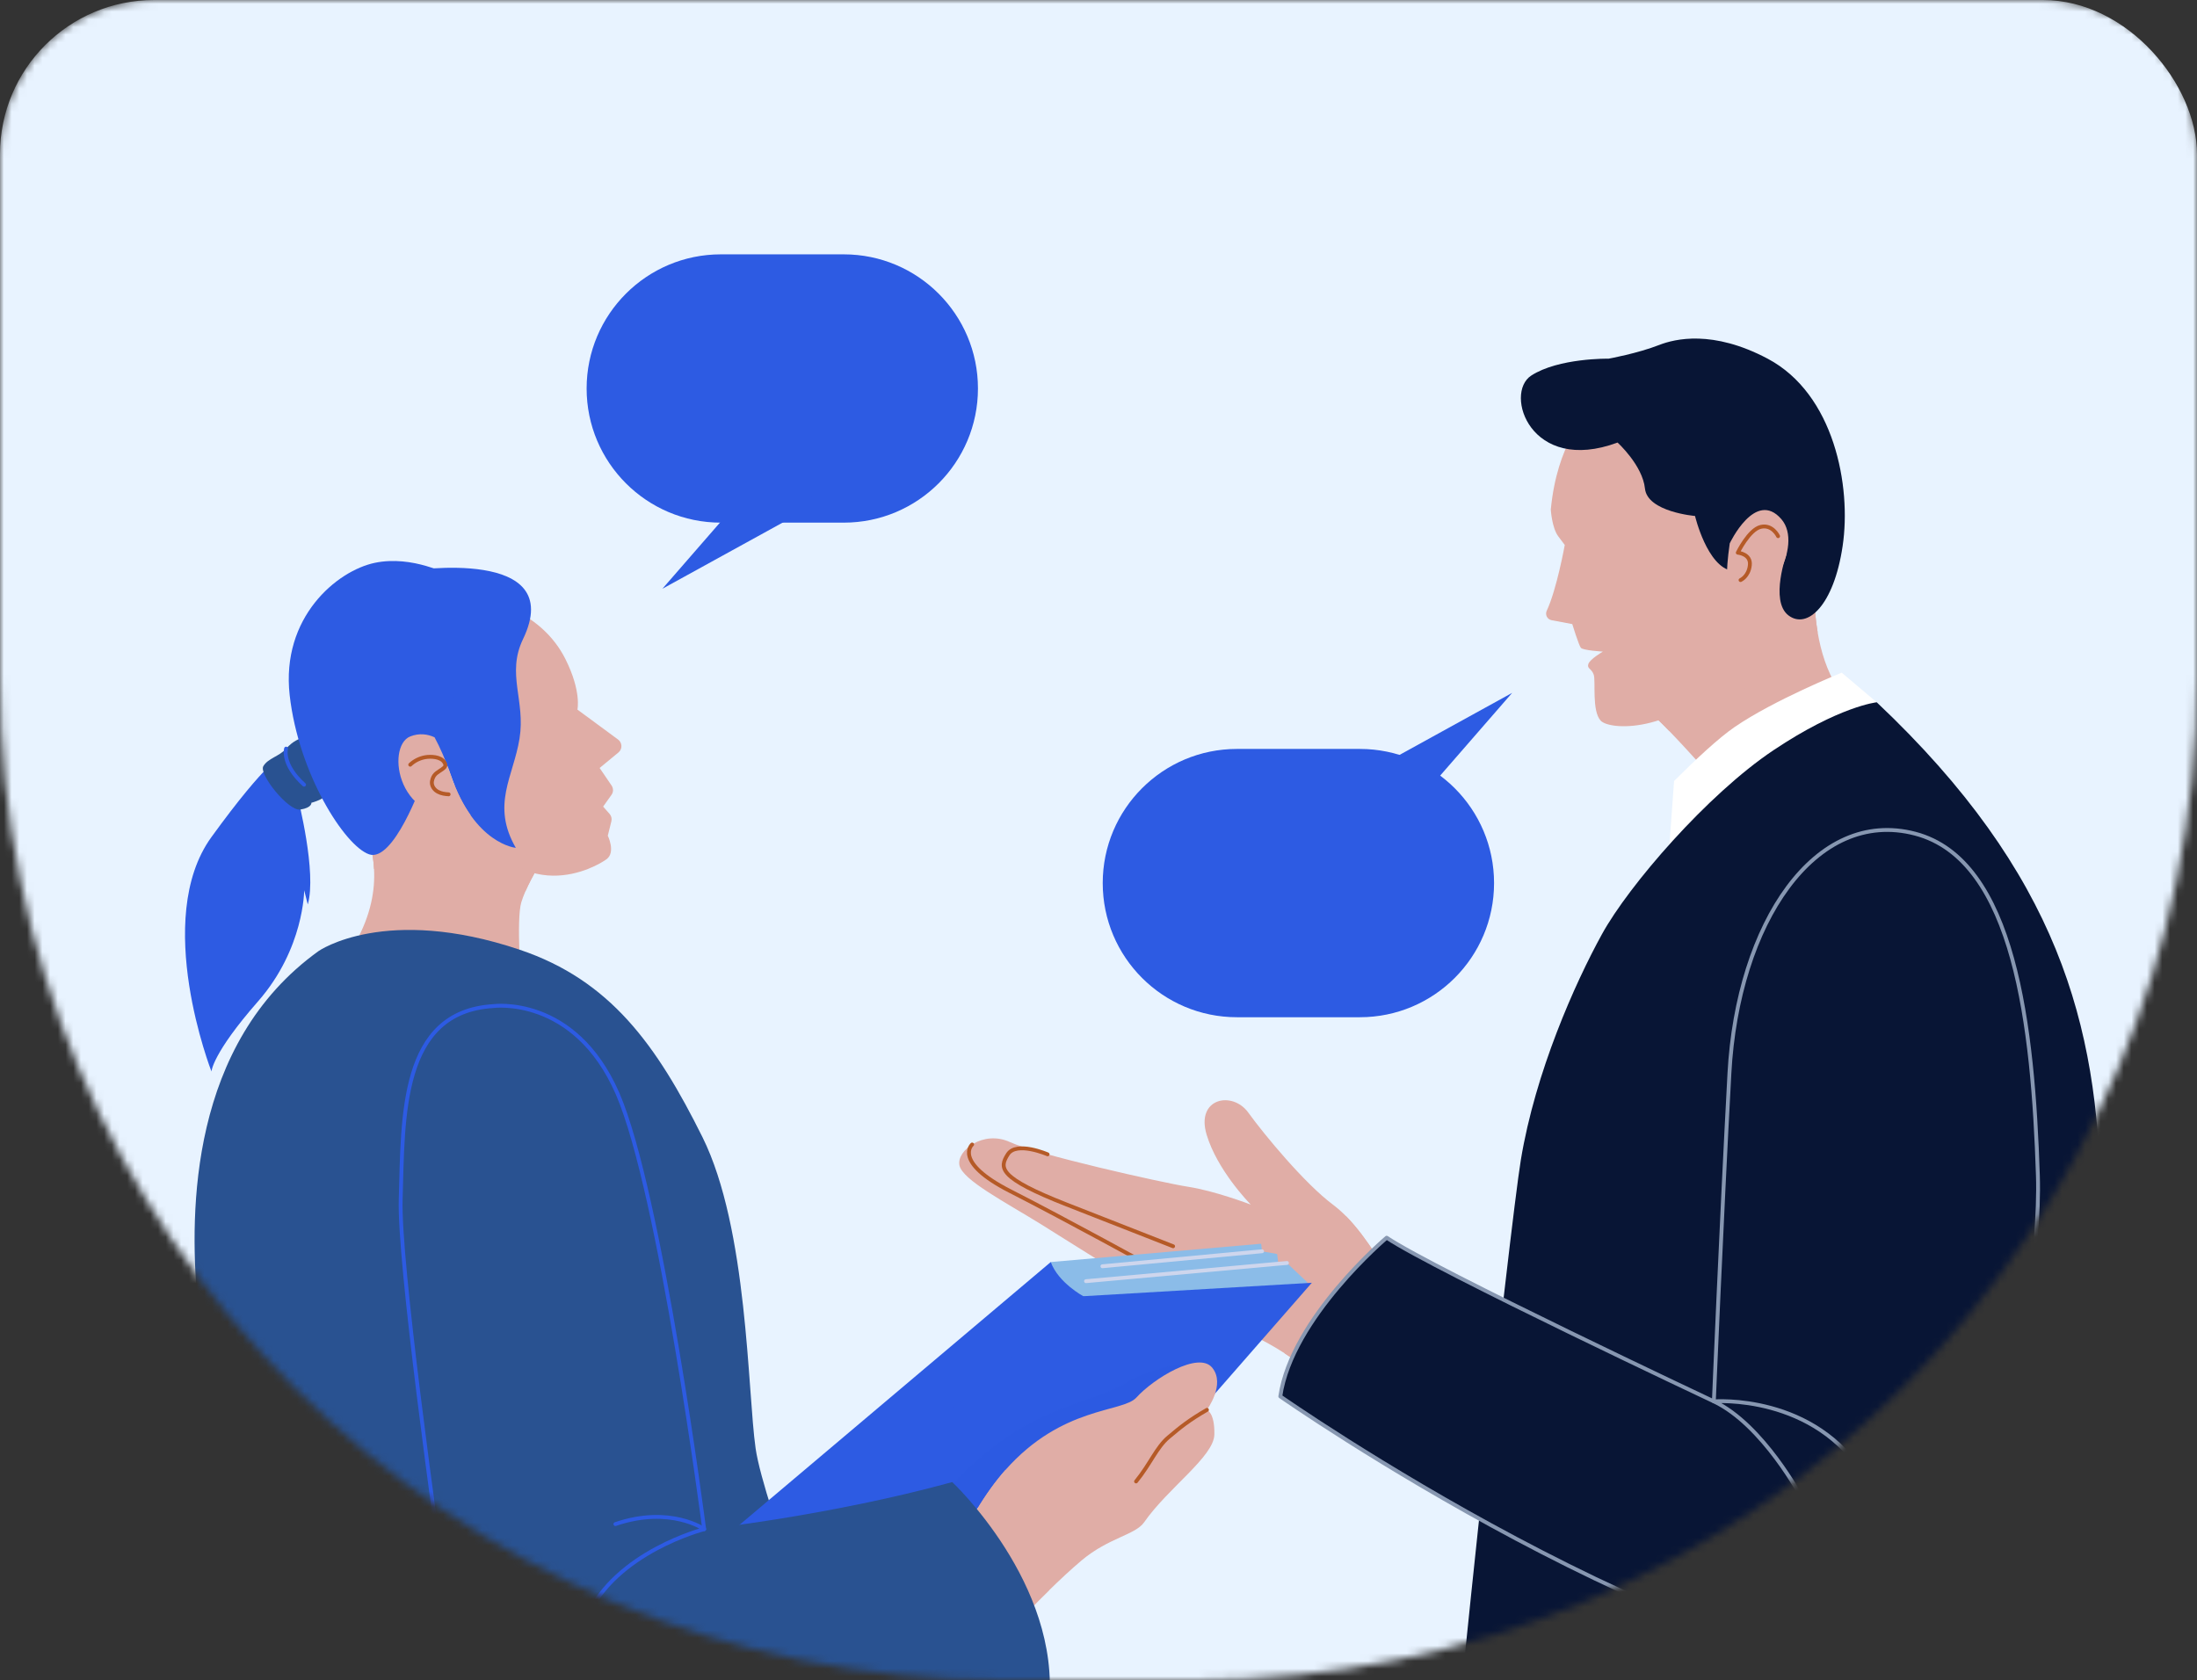 <svg width="285" height="218" viewBox="0 0 285 218" fill="none" xmlns="http://www.w3.org/2000/svg">
<rect x="0" y="0" width="285" height="218" fill="#333333" stroke="none"/>
<mask id="mask0_6_52" style="mask-type:alpha" maskUnits="userSpaceOnUse" x="0" y="0" width="285" height="218">
<path d="M0 20C0 8.954 8.954 0 20 0H265C276.046 0 285 8.954 285 20V88C285 159.797 226.797 218 155 218H130C58.203 218 0 159.797 0 88V20Z" fill="#E8F3FF"/>
</mask>
<g mask="url(#mask0_6_52)">
<rect width="285" height="370" rx="20" fill="#E8F3FF"/>
<path d="M179.921 165.208L170.215 178.413C169.172 177.369 167.937 176.422 166.633 175.571C161.196 172.016 154.278 170.095 152.177 169.189C149.569 168.063 139.657 161.708 135.045 158.839C130.419 155.971 124.859 153.102 124.461 151.194C124.063 149.286 127.563 146.582 131.009 148.174C134.455 149.767 150.653 153.431 154.154 153.98C157.545 154.502 161.993 156.19 162.253 156.286C161.951 155.971 157.915 151.812 156.529 147.227C155.087 142.451 159.878 141.49 161.938 144.359C164.011 147.227 169.268 153.582 172.92 156.3C173.483 156.726 174.046 157.22 174.608 157.783C177.546 160.789 179.921 165.208 179.921 165.208Z" fill="#E0ADA6"/>
<path d="M179.921 165.208L170.216 178.413C169.172 177.37 167.937 176.422 166.633 175.571C168.143 168.654 172.302 161.434 174.608 157.783C177.546 160.789 179.921 165.208 179.921 165.208Z" fill="#E0ADA6"/>
<path d="M214.021 92.488C214.474 92.777 215.435 93.696 216.56 94.863C219.224 97.622 222.82 101.698 222.82 101.698C226.87 95.137 238.319 89.139 238.319 89.139C236.987 87.039 236.219 84.541 235.793 82.057C234.75 75.948 235.807 69.868 235.807 69.868L225.442 68.729L221.571 79.641C221.557 79.641 212.483 91.514 214.021 92.488Z" fill="#E0ADA6"/>
<path d="M214.021 92.488C214.474 92.776 215.435 93.696 216.56 94.863C228.38 91.774 230.673 82.221 230.673 82.221C232.059 82.757 234.146 82.454 235.793 82.043C234.75 75.935 235.807 69.854 235.807 69.854L225.442 68.715L221.571 79.627C221.557 79.641 212.483 91.514 214.021 92.488Z" fill="#E0ADA6"/>
<path d="M205.784 53.96C205.784 53.96 202.009 57.446 201.172 66.107C201.172 66.107 201.309 68.482 202.146 69.593C202.984 70.705 202.984 70.705 202.984 70.705C202.984 70.705 201.94 76.498 200.65 79.229C200.403 79.751 200.705 80.355 201.268 80.464L203.958 80.972C203.958 80.972 204.796 83.69 205.07 84.047C205.345 84.39 207.926 84.541 207.926 84.541C207.926 84.541 206.251 85.516 206.045 86.147C205.839 86.778 206.471 86.71 206.745 87.547C207.02 88.384 206.471 92.255 207.651 93.504C208.832 94.767 216.931 95.151 223.699 87.822C230.467 80.492 229.918 72.599 229.918 72.599L227.611 53.41C227.625 53.397 221.283 47.893 205.784 53.96Z" fill="#E0ADA6"/>
<path d="M235.024 73.642C235.024 73.642 228.037 81.384 225.113 78.46L225.429 74.123L233.857 70.088L235.024 73.642Z" fill="#E0ADA6"/>
<path d="M208.681 46.534C208.681 46.534 202.188 46.424 198.632 48.73C195.077 51.036 198.522 61.605 209.834 57.419C209.834 57.419 213.074 60.356 213.389 63.389C213.705 66.423 219.883 66.944 219.883 66.944C219.883 66.944 221.448 73.546 224.701 74.068C227.941 74.59 231.785 71.79 231.785 71.79C231.785 71.79 229.547 77.939 231.99 79.833C234.434 81.713 237.893 78.57 239.033 70.829C240.186 63.087 237.935 51.105 229.3 46.534C222.175 42.759 217.274 43.967 215.256 44.749C212.415 45.861 208.681 46.534 208.681 46.534Z" fill="#081535"/>
<path d="M216.08 116.289L217.164 101.328C219.979 98.514 222.958 95.741 225.017 94.328C230.11 90.827 238.909 87.272 238.909 87.272L243.453 91.116L244.263 95.275L215.97 116.522L216.08 116.289Z" fill="white"/>
<path d="M186.373 255.594C187.567 234.264 195.9 158.853 197.287 150.494C199.167 139.088 204.302 127.585 207.802 121.217C211.303 114.848 221.489 103.071 230.041 97.347C238.593 91.624 243.453 91.116 243.453 91.116C266.996 113.352 272.172 132.952 272.501 155.353C272.721 170.973 274.011 243.652 272.515 261.674L186.373 255.594Z" fill="#081535"/>
<path d="M135.896 149.767C135.896 149.767 131.846 148.01 130.734 149.767C129.623 151.523 129.458 152.786 138.381 156.286C147.29 159.787 152.177 161.694 152.177 161.694" stroke="#B55A27" stroke-width="0.5" stroke-miterlimit="10" stroke-linecap="round" stroke-linejoin="round"/>
<path d="M126.108 148.49C126.108 148.49 123.569 150.727 131.05 154.543C138.532 158.359 149.514 164.412 149.514 164.412" stroke="#B55A27" stroke-width="0.5" stroke-miterlimit="10" stroke-linecap="round" stroke-linejoin="round"/>
<path d="M264.36 152.526C263.729 133.213 261.395 111.567 248.436 108.163C235.491 104.773 219.786 118.568 218.716 138.086C217.659 157.618 222.326 181.803 222.326 181.803C222.326 181.803 186.236 164.81 179.88 160.569C179.88 160.569 167.566 170.973 166.083 181.158C166.083 181.158 218.51 217.847 253.529 218.808C253.529 218.836 264.992 171.838 264.36 152.526Z" fill="#081535"/>
<path d="M264.36 152.525C263.729 133.213 261.395 111.567 248.436 108.163C235.491 104.773 225.401 119.734 224.344 139.266C223.287 158.798 222.326 181.817 222.326 181.817C222.326 181.817 186.236 164.824 179.88 160.583C179.88 160.583 167.566 170.987 166.083 181.172C166.083 181.172 218.51 217.861 253.529 218.822C253.529 218.836 264.992 171.838 264.36 152.525Z" stroke="#8797B1" stroke-width="0.5" stroke-miterlimit="10" stroke-linecap="round" stroke-linejoin="round"/>
<path d="M233.734 194.335C233.734 194.335 228.737 184.864 222.326 181.817C222.326 181.817 235.491 180.76 242.067 191.796" stroke="#8797B1" stroke-width="0.5" stroke-miterlimit="10" stroke-linecap="round" stroke-linejoin="round"/>
<path d="M224.385 70.499C224.385 70.499 227.707 63.444 231.084 67.356C234.036 70.76 229.204 79.188 225.113 78.46C225.113 78.46 223.232 78.529 224.385 70.499Z" fill="#E0ADA6"/>
<path d="M230.659 69.566C230.659 69.566 229.931 68.001 228.408 68.358C226.884 68.715 225.429 71.707 225.429 71.707C225.429 71.707 227.158 71.858 226.994 73.327C226.843 74.796 225.786 75.262 225.786 75.262" stroke="#B55A27" stroke-width="0.5" stroke-miterlimit="10" stroke-linecap="round" stroke-linejoin="round"/>
<path d="M46.117 122.287L67.628 127.86C67.628 127.86 66.942 119.322 67.628 117.058C67.765 116.618 67.944 116.138 68.15 115.658C69.055 113.599 70.469 111.375 70.469 111.375L60.283 101.822L50.55 102.728L46.117 105.226C46.117 105.226 48.285 108.163 48.519 112.748C48.67 115.438 48.134 118.705 46.117 122.287Z" fill="#E0ADA6"/>
<path d="M46.117 105.226C46.117 105.226 48.285 108.163 48.519 112.748C54.092 113.599 58.293 110.003 58.293 110.003C60.27 112.226 64.663 114.285 68.15 115.658C69.055 113.599 70.469 111.375 70.469 111.375L60.283 101.822L50.55 102.728L46.117 105.226Z" fill="#E0ADA6"/>
<path d="M136.761 167.487L136.308 163.74L163.599 161.365L163.722 162.353L165.672 162.696L165.836 164L166.935 163.863L169.611 166.389L166.358 168.351L138.944 170.74L136.761 167.487Z" fill="#8BBCE8"/>
<path d="M27.419 108.616C31.071 103.579 33.404 100.888 34.846 99.461L38.553 103.249L38.648 103.565C38.648 103.565 41.12 113.214 39.925 117.346L39.459 115.507C39.459 115.507 39.459 123.083 33.487 129.905C27.515 136.713 27.433 139.019 27.433 139.019C27.433 139.019 19.718 119.268 27.419 108.616Z" fill="#2D5BE3"/>
<path d="M38.964 95.824C38.964 95.824 38.031 96.084 37.125 97.128C36.205 98.157 34.777 98.363 34.16 99.406C33.542 100.436 37.427 105.281 38.964 105.034C40.502 104.787 40.392 104.155 40.392 104.155C40.392 104.155 42.437 103.634 42.437 102.81C42.437 101.987 38.964 95.824 38.964 95.824Z" fill="#295291"/>
<path d="M63.523 78.035C63.523 78.035 70.236 79.27 73.366 85.543C75.453 89.729 74.904 92.063 74.904 92.063L80.175 95.947C80.738 96.359 80.765 97.196 80.216 97.635L77.786 99.639L79.338 101.918C79.585 102.289 79.585 102.769 79.324 103.126L78.24 104.649L79.077 105.596C79.31 105.857 79.393 106.214 79.31 106.557L78.844 108.424C78.844 108.424 79.9 110.565 78.692 111.471C77.484 112.377 67.312 118.444 60.489 104.951C53.667 91.459 53.214 78.707 53.214 78.707L63.523 78.035Z" fill="#E0ADA6"/>
<path d="M67.847 82.921C65.665 87.465 68.191 90.868 67.394 95.824C66.598 100.779 63.688 104.416 66.914 110.002C66.914 110.002 61.547 109.536 58.499 100.614C55.451 91.706 51.69 90.32 51.69 90.32L53.214 74.054C53.214 74.04 73.654 70.856 67.847 82.921Z" fill="#2D5BE3"/>
<path d="M58.293 74.617C58.293 74.617 53.516 71.995 48.615 73.025C43.714 74.054 36.438 80.08 37.578 90.196C38.717 100.326 44.689 109.728 47.874 110.84C51.059 111.952 54.751 101.561 54.751 101.561L59.268 98.679L58.293 74.617Z" fill="#2D5BE3"/>
<path d="M41.339 123.385C41.339 123.385 49.988 117.346 67.422 123.221C79.173 127.174 85.199 135.615 91.116 147.516C97.033 159.416 96.964 180.554 98.021 187.925C99.078 195.296 109.237 221.142 109.237 221.142H27.845C27.845 221.142 26.486 179.373 25.566 168.31C24.646 157.247 24.55 135.437 41.339 123.385Z" fill="#295291"/>
<path d="M97.294 205.453L101.92 203.668L108.77 198.096L143.666 169.738L140.55 168.187C140.55 168.187 137.296 166.444 136.308 163.74L93.271 200.086C93.271 200.086 93.477 204.67 97.294 205.453Z" fill="#2D5BE3"/>
<path opacity="0.5" d="M97.293 205.453L101.92 203.668L108.77 198.096C103.265 199.358 97.225 200.402 93.258 200.086C93.271 200.086 93.477 204.67 97.293 205.453Z" fill="#2D5BE3"/>
<path d="M97.294 205.453C97.294 205.453 115.387 201.637 120.754 199.262C126.136 196.888 126.891 195.584 126.891 195.584L155.746 182.544L156.323 182.283L170.174 166.43L140.55 168.173L104.871 198.919L97.294 205.453Z" fill="#2D5BE3"/>
<path opacity="0.5" d="M97.294 205.453C97.294 205.453 115.387 201.637 120.754 199.262C126.136 196.888 126.891 195.584 126.891 195.584L155.746 182.544L155.472 179.964L156.419 176.656C156.419 176.656 150.557 176.628 145.835 179.524C141.113 182.421 131.956 182.283 121.894 194.513C121.894 194.513 113.286 197.272 104.858 198.933L97.294 205.453Z" fill="#2D5BE3"/>
<path d="M163.722 162.34L143.007 164.289" stroke="#CED6ED" stroke-width="0.5" stroke-miterlimit="10" stroke-linecap="round" stroke-linejoin="round"/>
<path d="M166.948 163.863L165.822 163.959L140.879 166.224" stroke="#CED6ED" stroke-width="0.5" stroke-miterlimit="10" stroke-linecap="round" stroke-linejoin="round"/>
<path d="M37.111 97.128C37.111 97.128 36.493 99.132 39.445 101.808" stroke="#2D5BE3" stroke-width="0.5" stroke-miterlimit="10" stroke-linecap="round" stroke-linejoin="round"/>
<path d="M53.214 95.549C54.394 95.082 55.479 95.247 56.371 95.659C57.085 96.977 57.799 98.596 58.499 100.614C59.24 102.796 60.133 104.471 61.052 105.761C51.47 107.491 50.015 96.812 53.214 95.549Z" fill="#E0ADA6"/>
<path d="M53.214 99.214C53.749 98.706 54.449 98.363 55.177 98.239C55.904 98.116 57.14 98.171 57.607 98.857C57.936 99.338 57.744 99.53 57.359 99.804C56.824 100.188 56.344 100.353 56.11 101.053C56.042 101.245 56.001 101.465 56.028 101.671C56.083 102.138 56.426 102.536 56.838 102.742C57.25 102.961 57.73 103.03 58.197 103.057" stroke="#B55A27" stroke-width="0.5" stroke-miterlimit="10" stroke-linecap="round" stroke-linejoin="round"/>
<path d="M126.63 196.009C129.046 199.139 132.231 203.86 133.741 208.678C134.386 208.019 135.182 207.21 136.061 206.359C137.434 205.013 138.957 203.586 140.33 202.433C143.858 199.482 147.276 199.152 148.429 197.492C151.532 193.031 157.476 188.982 157.531 186.113C157.586 183.23 156.556 182.928 156.556 182.928C156.556 182.928 159.027 179.593 157.243 177.438C155.458 175.283 149.651 178.852 147.414 181.322C145.615 183.299 137.818 182.393 130.446 190.697C129.156 192.152 127.879 193.909 126.63 196.009Z" fill="#E0ADA6"/>
<path d="M147.372 192.207C149.212 189.956 150.049 187.746 151.587 186.47C153.124 185.18 154.195 184.287 156.57 182.915" stroke="#B55A27" stroke-width="0.5" stroke-miterlimit="10" stroke-linecap="round" stroke-linejoin="round"/>
<path d="M126.63 196.009C129.046 199.139 132.231 203.861 133.741 208.678C134.386 208.019 135.182 207.21 136.061 206.359C135.498 200.443 132.423 194.184 130.446 190.697C129.156 192.152 127.879 193.909 126.63 196.009Z" fill="#E0ADA6"/>
<path d="M63.935 130.55C63.935 130.55 74.505 129.054 80.106 141.888C85.694 154.722 91.349 198.411 91.349 198.411C91.349 198.411 107.617 196.668 123.527 192.289C123.527 192.289 137.612 205.453 136.074 221.141H58.293C58.293 221.141 51.663 166.457 51.978 155.614C52.294 144.77 51.923 131.305 63.935 130.55Z" fill="#295291"/>
<path d="M58.609 212.906C56.261 196.462 51.731 163.657 51.978 155.614C52.294 144.77 51.923 131.305 63.935 130.537C63.935 130.537 74.505 129.04 80.106 141.874C85.694 154.708 91.349 198.398 91.349 198.398" stroke="#2D5BE3" stroke-width="0.5" stroke-miterlimit="10" stroke-linecap="round" stroke-linejoin="round"/>
<path d="M76.098 209.9C79.804 201.349 91.349 198.398 91.349 198.398C91.349 198.398 86.97 195.309 79.832 197.739" stroke="#2D5BE3" stroke-width="0.5" stroke-miterlimit="10" stroke-linecap="round" stroke-linejoin="round"/>
<path d="M109.456 67.809H93.505C83.895 67.809 76.098 60.013 76.098 50.404C76.098 40.796 83.895 33 93.505 33H109.456C119.066 33 126.863 40.796 126.863 50.404C126.863 60.013 119.066 67.809 109.456 67.809Z" fill="#2D5BE3"/>
<path d="M97.294 63.321L85.927 76.388L107.205 64.68L97.294 63.321Z" fill="#2D5BE3"/>
<path d="M176.407 131.978H160.455C150.846 131.978 143.048 124.181 143.048 114.573C143.048 104.965 150.846 97.169 160.455 97.169H176.407C186.016 97.169 193.813 104.965 193.813 114.573C193.813 124.181 186.016 131.978 176.407 131.978Z" fill="#2D5BE3"/>
<path d="M184.794 102.961L196.161 89.894L174.883 101.616L184.794 102.961Z" fill="#2D5BE3"/>
</g>
</svg>
